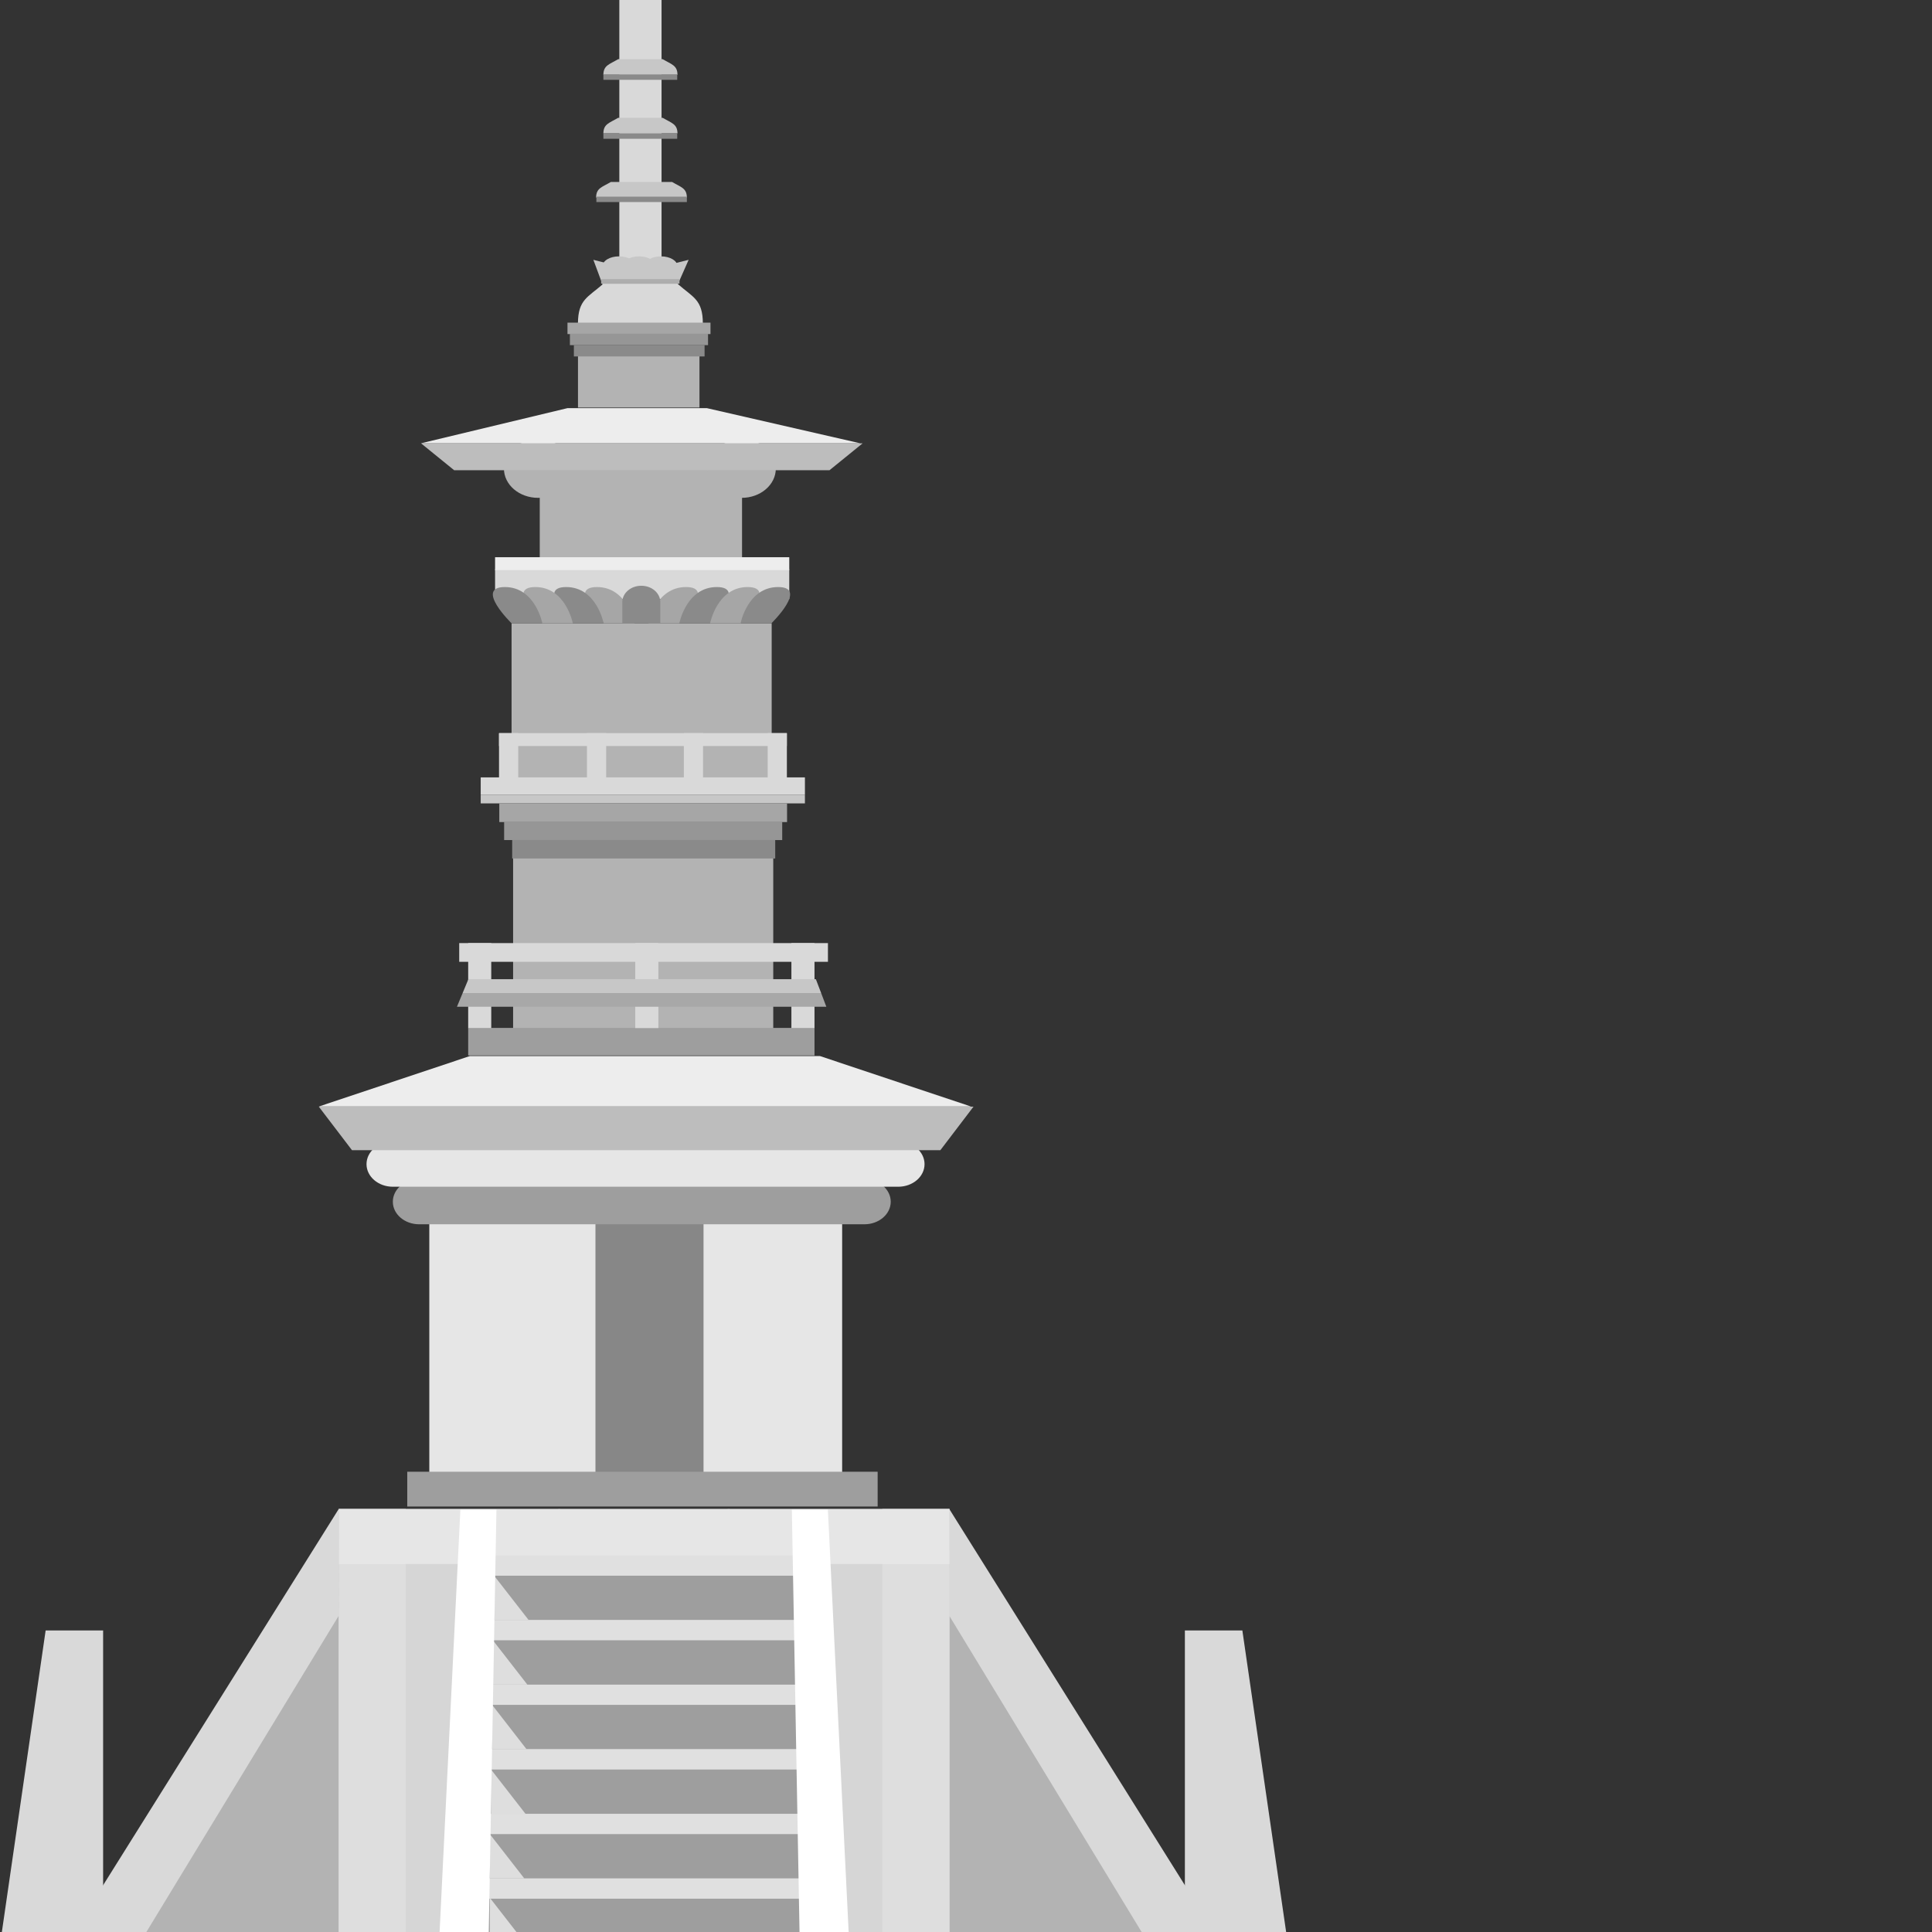 <svg width="48" height="48" viewBox="0 0 48 48" fill="none" xmlns="http://www.w3.org/2000/svg">
<rect x="0" y="0" width="48" height="48" fill="#333333" stroke="none"/>
<g clip-path="url(#clip0_523_440)">
<path d="M16.436 -0.445H15.387V6.531H16.436V-0.445Z" fill="#D9D9D9"/>
<path d="M14.809 4.907H17.065C17.063 4.674 16.92 4.652 16.698 4.521H15.177C14.955 4.651 14.812 4.673 14.81 4.907H14.809Z" fill="#C7C7C7"/>
<path d="M14.991 3.314H16.832C16.83 3.08 16.686 3.058 16.464 2.927H15.358C15.136 3.058 14.993 3.08 14.991 3.314Z" fill="#C7C7C7"/>
<path d="M14.991 1.857H16.832C16.83 1.624 16.686 1.601 16.464 1.47H15.359C15.137 1.601 14.993 1.623 14.991 1.857Z" fill="#C7C7C7"/>
<path d="M19.211 20.438H12.748V25.559H19.211V20.438Z" fill="#B3B3B3"/>
<path d="M19.554 19.964H12.405V20.424H19.554V19.964Z" fill="#A6A6A6"/>
<path d="M19.434 20.411H12.525V20.871H19.434V20.411Z" fill="#969696"/>
<path d="M19.26 20.869H12.725V21.329H19.26V20.869Z" fill="#8A8A8A"/>
<path d="M19.172 15.486H12.71V19.326H19.172V15.486Z" fill="#B3B3B3"/>
<path d="M18.436 11.658H13.41V13.907H18.436V11.658Z" fill="#B3B3B3"/>
<path d="M17.378 8.844H14.36V10.125H17.378V8.844Z" fill="#B3B3B3"/>
<path d="M16.839 7.066H14.969L14.742 6.455L15.412 6.626H16.425L17.109 6.455L16.839 7.066Z" fill="#C7C7C7"/>
<path d="M19.609 14.143H12.3V14.885H19.609V14.143Z" fill="#D9D9D9"/>
<path d="M19.609 13.844H12.3V14.164H19.609V13.844Z" fill="#EDEDED"/>
<path d="M19.998 19.752H11.943V19.96H19.998V19.752Z" fill="#C7C7C7"/>
<path d="M19.998 19.314H11.943V19.75H19.998V19.314Z" fill="#D9D9D9"/>
<path d="M13.875 48.319H29.05L23.581 38.512L13.875 37.491V48.319Z" fill="#B3B3B3"/>
<path d="M23.585 37.491L30.364 48.316L28.561 48.325L23.581 40.137L23.585 37.491Z" fill="#D9D9D9"/>
<path d="M29.438 48.318H32L30.866 40.508H29.438V48.318Z" fill="#D9D9D9"/>
<path d="M18.125 48.319H2.95L8.418 38.512L18.125 37.491V48.319Z" fill="#B3B3B3"/>
<path d="M23.589 37.491H8.416V48.319H23.589V37.491Z" fill="#D6D6D6"/>
<path d="M10.083 37.491H8.416V48.319H10.083V37.491Z" fill="#DEDEDE"/>
<path d="M15.179 30.297H10.666V37.33H15.179V30.297Z" fill="#E6E6E6"/>
<path d="M20.923 30.297H16.821V37.33H20.923V30.297Z" fill="#E6E6E6"/>
<path d="M17.479 30.346H14.794V37.386H17.479V30.346Z" fill="#878787"/>
<path d="M23.589 37.491H21.921V48.319H23.589V37.491Z" fill="#DEDEDE"/>
<path d="M14.218 11.642C14.218 12.043 13.838 12.369 13.369 12.369C12.9 12.369 12.52 12.043 12.52 11.642C12.52 11.24 12.9 10.914 13.369 10.914C13.838 10.914 14.218 11.24 14.218 11.642Z" fill="#B3B3B3"/>
<path d="M19.275 11.642C19.275 12.043 18.895 12.369 18.426 12.369C17.958 12.369 17.578 12.043 17.578 11.642C17.578 11.24 17.958 10.914 18.426 10.914C18.895 10.914 19.275 11.24 19.275 11.642Z" fill="#B3B3B3"/>
<path d="M23.589 37.491H8.416V38.857H23.589V37.491Z" fill="#E6E6E6"/>
<path d="M21.805 36.565H10.118V37.429H21.805V36.565Z" fill="#9E9E9E"/>
<path d="M8.415 37.491L1.636 48.316L3.439 48.325L8.419 40.137L8.415 37.491Z" fill="#D9D9D9"/>
<path d="M2.562 48.318H0L1.134 40.508H2.562V48.318Z" fill="#D9D9D9"/>
<path d="M19.969 38.644H12.084V39.147H19.969V38.644Z" fill="#E0E0E0"/>
<path d="M20.638 39.148H11.426V40.25H20.638V39.148Z" fill="#9E9E9E"/>
<path d="M19.969 40.25H12.084V40.753H19.969V40.25Z" fill="#E0E0E0"/>
<path d="M20.638 40.753H11.426V41.855H20.638V40.753Z" fill="#9E9E9E"/>
<path d="M19.969 41.855H12.084V42.358H19.969V41.855Z" fill="#E0E0E0"/>
<path d="M20.638 42.357H11.426V43.459H20.638V42.357Z" fill="#9E9E9E"/>
<path d="M19.969 43.46H12.084V43.963H19.969V43.46Z" fill="#E0E0E0"/>
<path d="M20.638 43.964H11.426V45.066H20.638V43.964Z" fill="#9E9E9E"/>
<path d="M19.969 45.065H12.084V45.568H19.969V45.065Z" fill="#E0E0E0"/>
<path d="M20.638 45.568H11.426V46.67H20.638V45.568Z" fill="#9E9E9E"/>
<path d="M19.969 46.671H12.084V47.174H19.969V46.671Z" fill="#E0E0E0"/>
<path d="M20.638 47.173H11.426V48.275H20.638V47.173Z" fill="#9E9E9E"/>
<g style="mix-blend-mode:multiply">
<path d="M12.276 39.147L13.133 40.248H12.276V39.147Z" fill="#DEDEDE"/>
</g>
<g style="mix-blend-mode:multiply">
<path d="M12.246 40.753L13.102 41.854H12.246V40.753Z" fill="#DEDEDE"/>
</g>
<g style="mix-blend-mode:multiply">
<path d="M12.226 42.356L13.082 43.459H12.226V42.356Z" fill="#DEDEDE"/>
</g>
<g style="mix-blend-mode:multiply">
<path d="M12.2 43.963L13.057 45.065H12.2V43.963Z" fill="#DEDEDE"/>
</g>
<g style="mix-blend-mode:multiply">
<path d="M12.169 45.567L13.026 46.669H12.169V45.567Z" fill="#DEDEDE"/>
</g>
<g style="mix-blend-mode:multiply">
<path d="M12.17 47.15L13.026 48.251H12.17V47.15Z" fill="#DEDEDE"/>
</g>
<path d="M19.869 48.273H21.098L20.568 37.505H19.673L19.869 48.273Z" fill="white"/>
<path d="M12.138 48.273H10.908L11.438 37.505H12.334L12.138 48.273Z" fill="white"/>
<path d="M22.13 29.857C22.13 30.167 21.836 30.417 21.476 30.417H10.414C10.053 30.417 9.76 30.166 9.76 29.857C9.76 29.547 10.053 29.296 10.414 29.296H21.476C21.837 29.296 22.13 29.547 22.13 29.857Z" fill="#9E9E9E"/>
<path d="M22.97 28.923C22.97 29.233 22.678 29.484 22.316 29.484H9.76C9.398 29.484 9.106 29.232 9.106 28.923C9.106 28.613 9.399 28.362 9.76 28.362H22.316C22.678 28.362 22.97 28.614 22.97 28.923Z" fill="#E6E6E6"/>
<path d="M23.363 28.576H8.745L7.921 27.495H24.186L23.363 28.576Z" fill="#BDBDBD"/>
<path d="M15.992 27.491H24.124L20.371 26.237H16.023H11.674L7.921 27.491H16.054H15.992Z" fill="#EDEDED"/>
<path d="M20.608 11.683H11.284L10.461 11.015H21.431L20.608 11.683Z" fill="#BDBDBD"/>
<path d="M18.531 11.013H21.369L17.561 10.14H14.099L10.461 11.013H18.593H18.531Z" fill="#EDEDED"/>
<path d="M20.236 25.538H11.632V26.223H20.236V25.538Z" fill="#9E9E9E"/>
<path d="M20.57 23.431H11.409V23.896H20.57V23.431Z" fill="#D9D9D9"/>
<path d="M12.205 23.431H11.632V25.542H12.205V23.431Z" fill="#D9D9D9"/>
<path d="M20.236 23.431H19.662V25.542H20.236V23.431Z" fill="#D9D9D9"/>
<path d="M16.357 23.431H15.783V25.542H16.357V23.431Z" fill="#D9D9D9"/>
<path d="M19.549 18.215H12.398V18.535H19.549V18.215Z" fill="#D9D9D9"/>
<path d="M12.875 18.215H12.398V19.356H12.875V18.215Z" fill="#D9D9D9"/>
<path d="M19.55 18.215H19.073V19.356H19.55V18.215Z" fill="#D9D9D9"/>
<path d="M15.06 18.215H14.583V19.356H15.06V18.215Z" fill="#D9D9D9"/>
<path d="M17.467 18.215H16.99V19.356H17.467V18.215Z" fill="#D9D9D9"/>
<path d="M14.36 8.03H17.462C17.459 7.443 17.216 7.386 16.842 7.058H14.98C14.606 7.386 14.363 7.443 14.359 8.03H14.36Z" fill="#D9D9D9"/>
<path d="M20.27 24.328H11.637L11.494 24.672H20.401L20.27 24.328Z" fill="#C7C7C7"/>
<path d="M11.494 24.672L11.353 25.012H20.53L20.401 24.672H11.494Z" fill="#A8A8A8"/>
<path d="M14.998 15.486C14.998 15.486 14.073 14.585 14.831 14.585C15.589 14.585 15.763 15.487 15.763 15.487H14.998V15.486Z" fill="#A6A6A6"/>
<path d="M14.233 15.486C14.233 15.486 13.308 14.585 14.066 14.585C14.824 14.585 14.998 15.487 14.998 15.487H14.233V15.486Z" fill="#8A8A8A"/>
<path d="M13.468 15.486C13.468 15.486 12.543 14.585 13.3 14.585C14.057 14.585 14.232 15.487 14.232 15.487H13.467L13.468 15.486Z" fill="#A6A6A6"/>
<path d="M12.71 15.486C12.71 15.486 11.784 14.585 12.543 14.585C13.3 14.585 13.475 15.487 13.475 15.487H12.71V15.486Z" fill="#8A8A8A"/>
<path d="M16.877 15.486C16.877 15.486 17.802 14.585 17.044 14.585C16.286 14.585 16.11 15.487 16.11 15.487H16.876L16.877 15.486Z" fill="#A6A6A6"/>
<path d="M17.642 15.486C17.642 15.486 18.567 14.585 17.809 14.585C17.051 14.585 16.877 15.487 16.877 15.487H17.642V15.486Z" fill="#8A8A8A"/>
<path d="M18.407 15.486C18.407 15.486 19.332 14.585 18.574 14.585C17.816 14.585 17.642 15.487 17.642 15.487H18.407V15.486Z" fill="#A6A6A6"/>
<path d="M19.165 15.486C19.165 15.486 20.09 14.585 19.332 14.585C18.574 14.585 18.399 15.487 18.399 15.487H19.164L19.165 15.486Z" fill="#8A8A8A"/>
<path d="M15.933 14.553C15.672 14.553 15.461 14.735 15.461 14.961V15.488H16.405V14.961C16.405 14.735 16.194 14.553 15.933 14.553Z" fill="#8A8A8A"/>
<path d="M17.652 8.016H14.099V8.3H17.652V8.016Z" fill="#A6A6A6"/>
<path d="M17.591 8.291H14.159V8.575H17.591V8.291Z" fill="#969696"/>
<path d="M17.505 8.573H14.258V8.856H17.505V8.573Z" fill="#8A8A8A"/>
<path d="M15.79 6.614C15.79 6.749 15.607 6.858 15.38 6.858C15.154 6.858 14.97 6.749 14.97 6.614C14.97 6.478 15.153 6.369 15.38 6.369C15.607 6.369 15.79 6.478 15.79 6.614Z" fill="#C7C7C7"/>
<path d="M16.286 6.614C16.286 6.749 16.103 6.858 15.876 6.858C15.65 6.858 15.466 6.749 15.466 6.614C15.466 6.478 15.649 6.369 15.876 6.369C16.104 6.369 16.286 6.478 16.286 6.614Z" fill="#C7C7C7"/>
<path d="M16.831 6.614C16.831 6.749 16.648 6.858 16.42 6.858C16.193 6.858 16.011 6.749 16.011 6.614C16.011 6.478 16.194 6.369 16.42 6.369C16.646 6.369 16.831 6.478 16.831 6.614Z" fill="#C7C7C7"/>
<path d="M16.882 6.935H14.936V7.046H16.882V6.935Z" fill="#ADADAD"/>
<path d="M16.825 1.849H14.991V1.983H16.825V1.849Z" fill="#8A8A8A"/>
<path d="M16.825 3.313H14.991V3.448H16.825V3.313Z" fill="#8A8A8A"/>
<path d="M17.065 4.886H14.817V5.02H17.065V4.886Z" fill="#8A8A8A"/>
</g>
<defs>
<clipPath id="clip0_523_440">
<rect width="48" height="48" fill="white"/>
</clipPath>
</defs>
</svg>
